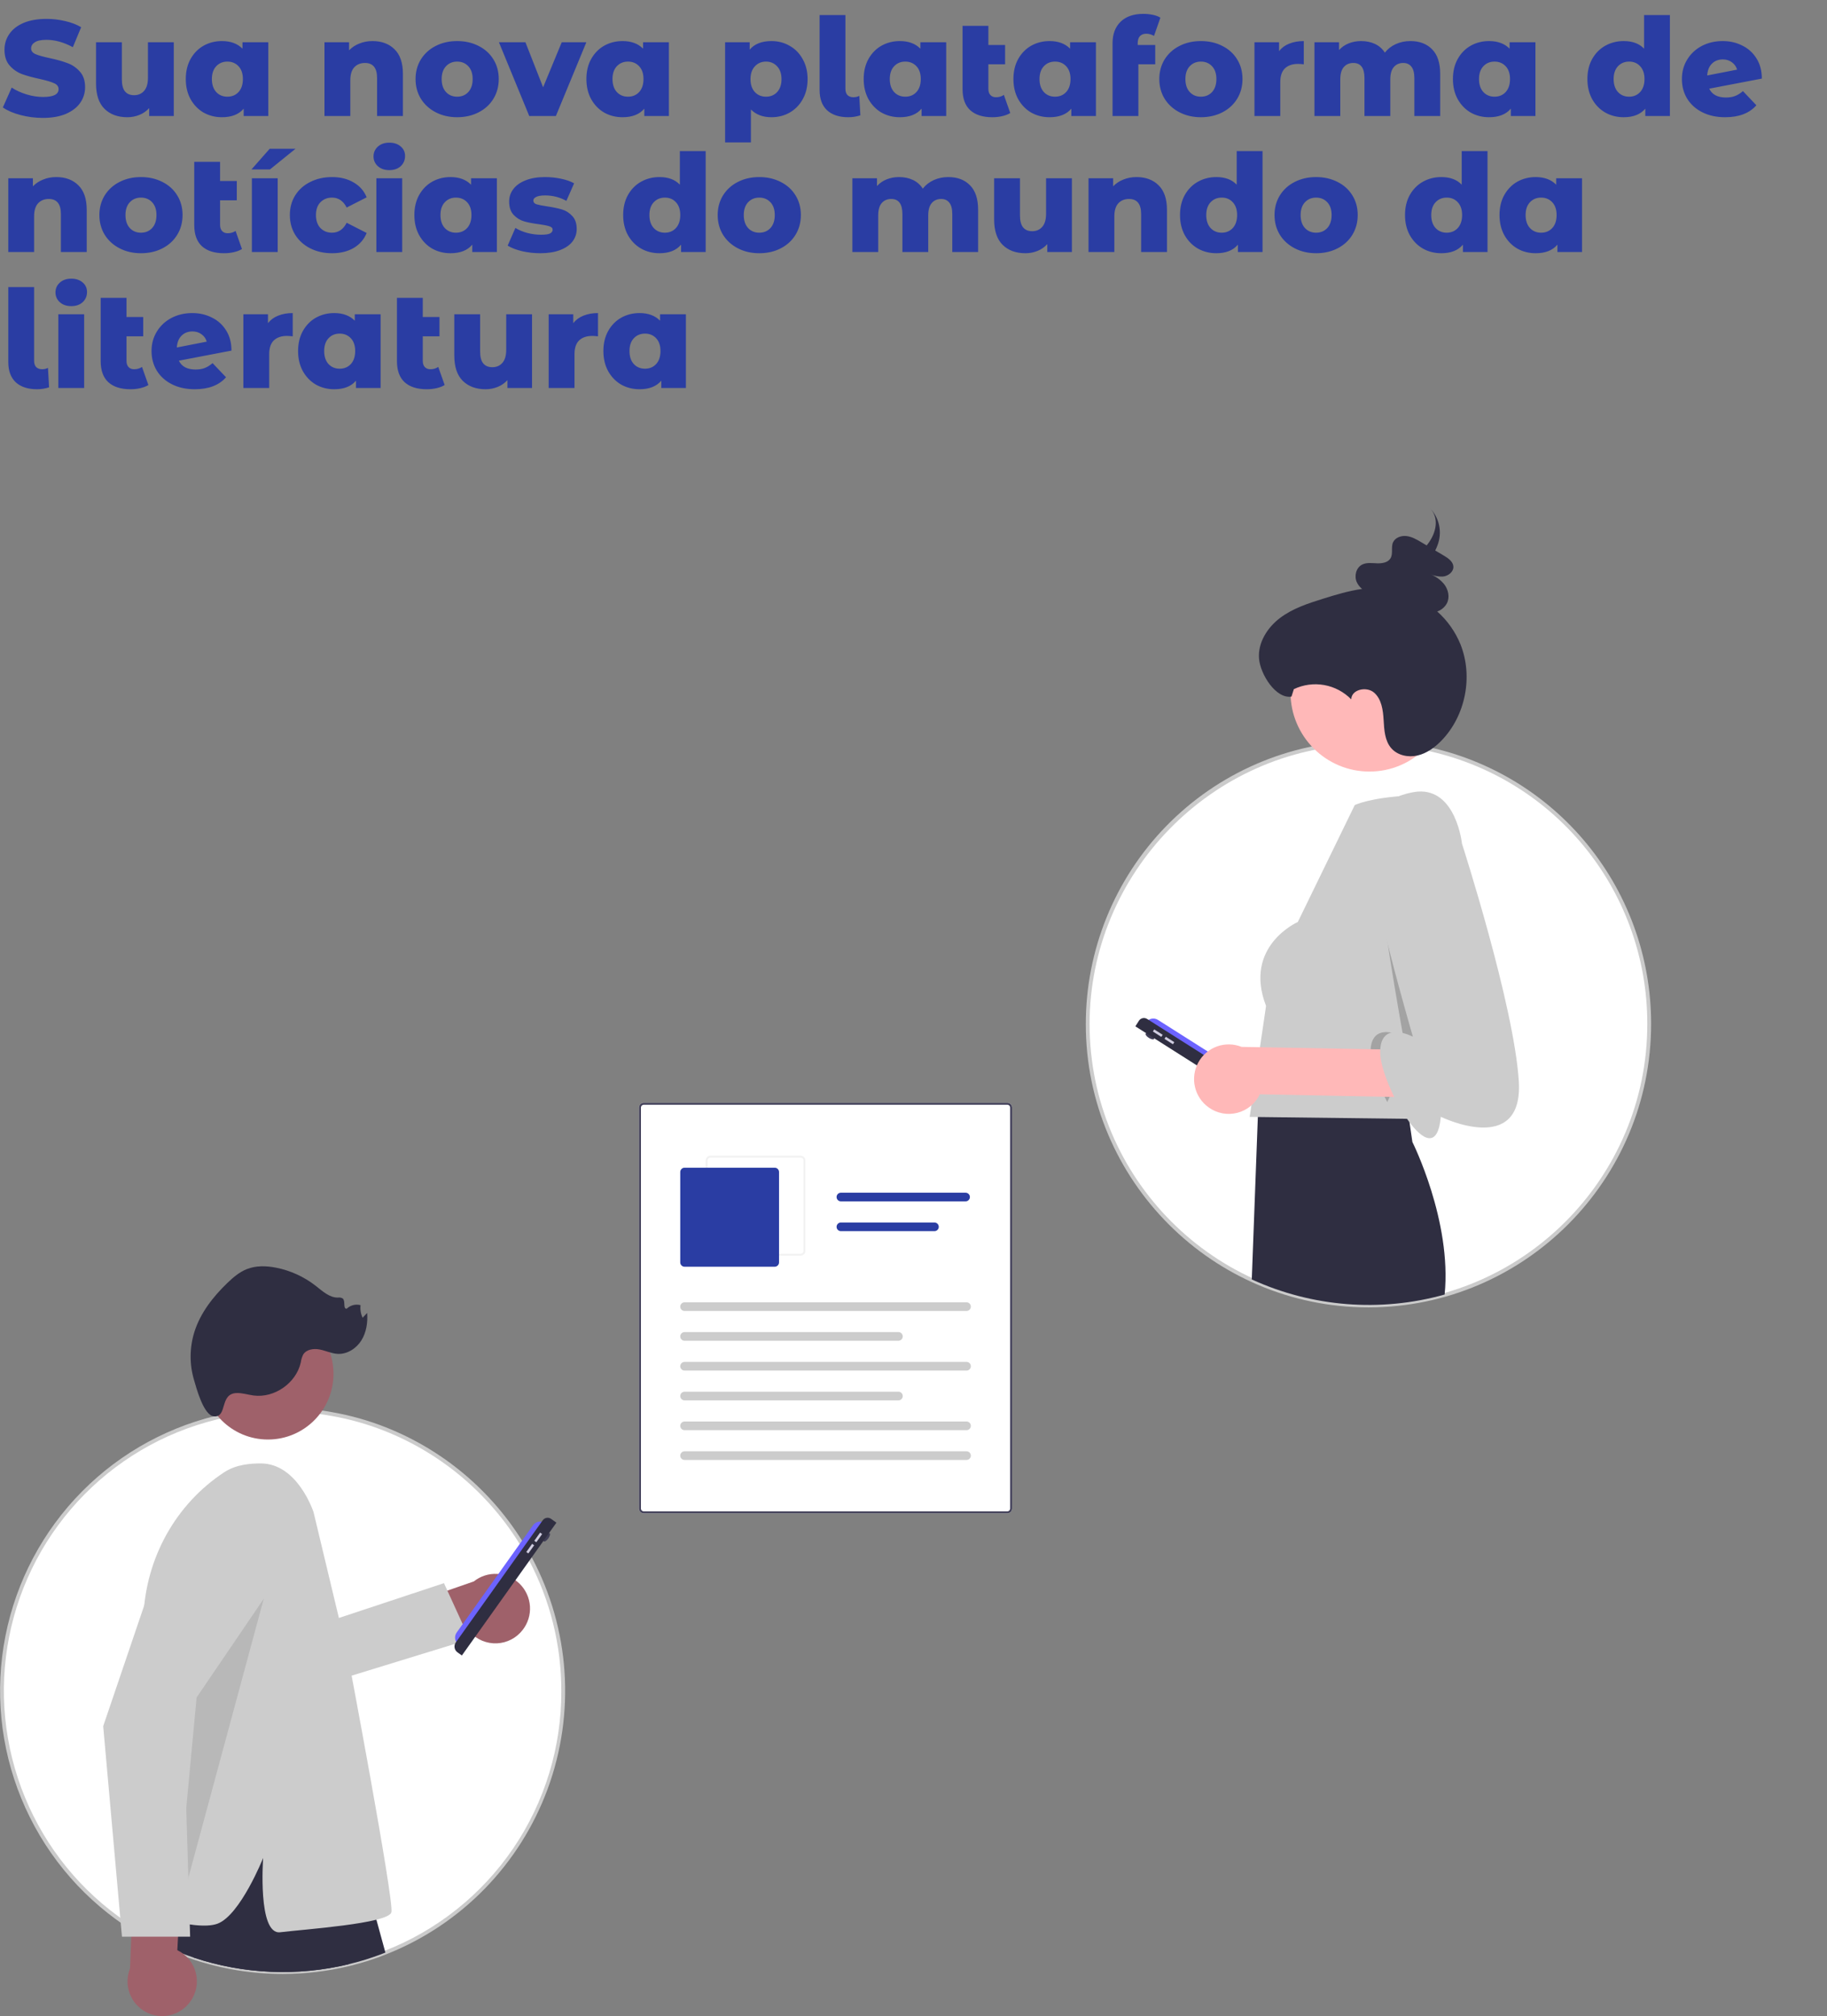 <svg width="457" height="504" viewBox="0 0 457 504" fill="none" xmlns="http://www.w3.org/2000/svg">
<rect x="0" y="0" width="457" height="504" fill="#808080" stroke="none"/>
<path d="M10.744 29.476C8.817 29.476 6.947 29.238 5.134 28.762C3.321 28.286 1.847 27.651 0.714 26.858L2.924 21.894C3.989 22.597 5.225 23.163 6.63 23.594C8.035 24.025 9.418 24.24 10.778 24.24C13.362 24.24 14.654 23.594 14.654 22.302C14.654 21.622 14.28 21.123 13.532 20.806C12.807 20.466 11.628 20.115 9.996 19.752C8.205 19.367 6.709 18.959 5.508 18.528C4.307 18.075 3.275 17.361 2.414 16.386C1.553 15.411 1.122 14.097 1.122 12.442C1.122 10.991 1.519 9.688 2.312 8.532C3.105 7.353 4.284 6.424 5.848 5.744C7.435 5.064 9.373 4.724 11.662 4.724C13.226 4.724 14.767 4.905 16.286 5.268C17.805 5.608 19.142 6.118 20.298 6.798L18.224 11.796C15.957 10.572 13.759 9.96 11.628 9.96C10.291 9.96 9.316 10.164 8.704 10.572C8.092 10.957 7.786 11.467 7.786 12.102C7.786 12.737 8.149 13.213 8.874 13.53C9.599 13.847 10.767 14.176 12.376 14.516C14.189 14.901 15.685 15.321 16.864 15.774C18.065 16.205 19.097 16.907 19.958 17.882C20.842 18.834 21.284 20.137 21.284 21.792C21.284 23.22 20.887 24.512 20.094 25.668C19.301 26.824 18.111 27.753 16.524 28.456C14.937 29.136 13.011 29.476 10.744 29.476ZM43.468 10.572V29H37.314V27.028C36.634 27.776 35.818 28.343 34.866 28.728C33.914 29.113 32.905 29.306 31.84 29.306C29.46 29.306 27.556 28.603 26.128 27.198C24.722 25.793 24.02 23.685 24.02 20.874V10.572H30.48V19.82C30.48 21.203 30.74 22.211 31.262 22.846C31.783 23.481 32.542 23.798 33.54 23.798C34.56 23.798 35.387 23.447 36.022 22.744C36.679 22.019 37.008 20.919 37.008 19.446V10.572H43.468ZM67.111 10.572V29H60.957V27.164C59.755 28.592 57.942 29.306 55.517 29.306C53.839 29.306 52.309 28.921 50.927 28.15C49.567 27.357 48.479 26.235 47.663 24.784C46.869 23.333 46.473 21.656 46.473 19.752C46.473 17.848 46.869 16.182 47.663 14.754C48.479 13.303 49.567 12.193 50.927 11.422C52.309 10.651 53.839 10.266 55.517 10.266C57.693 10.266 59.404 10.901 60.651 12.17V10.572H67.111ZM56.877 24.172C58.01 24.172 58.939 23.787 59.665 23.016C60.39 22.223 60.753 21.135 60.753 19.752C60.753 18.392 60.39 17.327 59.665 16.556C58.939 15.785 58.01 15.4 56.877 15.4C55.743 15.4 54.814 15.785 54.089 16.556C53.363 17.327 53.001 18.392 53.001 19.752C53.001 21.135 53.363 22.223 54.089 23.016C54.814 23.787 55.743 24.172 56.877 24.172ZM93.166 10.266C95.455 10.266 97.291 10.946 98.674 12.306C100.079 13.666 100.782 15.717 100.782 18.46V29H94.322V19.514C94.322 16.998 93.313 15.74 91.296 15.74C90.185 15.74 89.29 16.103 88.61 16.828C87.953 17.553 87.624 18.641 87.624 20.092V29H81.164V10.572H87.318V12.578C88.043 11.83 88.904 11.263 89.902 10.878C90.899 10.47 91.987 10.266 93.166 10.266ZM114.351 29.306C112.379 29.306 110.6 28.898 109.013 28.082C107.427 27.266 106.18 26.133 105.273 24.682C104.389 23.231 103.947 21.588 103.947 19.752C103.947 17.939 104.389 16.307 105.273 14.856C106.18 13.405 107.415 12.283 108.979 11.49C110.566 10.674 112.357 10.266 114.351 10.266C116.346 10.266 118.137 10.674 119.723 11.49C121.31 12.283 122.545 13.405 123.429 14.856C124.313 16.284 124.755 17.916 124.755 19.752C124.755 21.588 124.313 23.231 123.429 24.682C122.545 26.133 121.31 27.266 119.723 28.082C118.137 28.898 116.346 29.306 114.351 29.306ZM114.351 24.172C115.485 24.172 116.414 23.787 117.139 23.016C117.865 22.223 118.227 21.135 118.227 19.752C118.227 18.392 117.865 17.327 117.139 16.556C116.414 15.785 115.485 15.4 114.351 15.4C113.218 15.4 112.289 15.785 111.563 16.556C110.838 17.327 110.475 18.392 110.475 19.752C110.475 21.135 110.838 22.223 111.563 23.016C112.289 23.787 113.218 24.172 114.351 24.172ZM146.664 10.572L139.048 29H132.384L124.802 10.572H131.432L135.852 21.826L140.51 10.572H146.664ZM167.318 10.572V29H161.164V27.164C159.962 28.592 158.149 29.306 155.724 29.306C154.046 29.306 152.516 28.921 151.134 28.15C149.774 27.357 148.686 26.235 147.87 24.784C147.076 23.333 146.68 21.656 146.68 19.752C146.68 17.848 147.076 16.182 147.87 14.754C148.686 13.303 149.774 12.193 151.134 11.422C152.516 10.651 154.046 10.266 155.724 10.266C157.9 10.266 159.611 10.901 160.858 12.17V10.572H167.318ZM157.084 24.172C158.217 24.172 159.146 23.787 159.872 23.016C160.597 22.223 160.96 21.135 160.96 19.752C160.96 18.392 160.597 17.327 159.872 16.556C159.146 15.785 158.217 15.4 157.084 15.4C155.95 15.4 155.021 15.785 154.296 16.556C153.57 17.327 153.208 18.392 153.208 19.752C153.208 21.135 153.57 22.223 154.296 23.016C155.021 23.787 155.95 24.172 157.084 24.172ZM192.965 10.266C194.642 10.266 196.161 10.663 197.521 11.456C198.904 12.227 199.992 13.337 200.785 14.788C201.601 16.216 202.009 17.882 202.009 19.786C202.009 21.69 201.601 23.367 200.785 24.818C199.992 26.246 198.904 27.357 197.521 28.15C196.161 28.921 194.642 29.306 192.965 29.306C190.812 29.306 189.1 28.66 187.831 27.368V35.596H181.371V10.572H187.525V12.408C188.726 10.98 190.54 10.266 192.965 10.266ZM191.605 24.172C192.738 24.172 193.668 23.787 194.393 23.016C195.118 22.223 195.481 21.146 195.481 19.786C195.481 18.426 195.118 17.361 194.393 16.59C193.668 15.797 192.738 15.4 191.605 15.4C190.472 15.4 189.542 15.797 188.817 16.59C188.092 17.361 187.729 18.426 187.729 19.786C187.729 21.146 188.092 22.223 188.817 23.016C189.542 23.787 190.472 24.172 191.605 24.172ZM212.186 29.306C209.919 29.306 208.151 28.728 206.882 27.572C205.635 26.393 205.012 24.716 205.012 22.54V3.772H211.472V22.2C211.472 22.88 211.642 23.401 211.982 23.764C212.344 24.127 212.843 24.308 213.478 24.308C213.999 24.308 214.486 24.195 214.94 23.968L215.212 28.83C214.237 29.147 213.228 29.306 212.186 29.306ZM236.679 10.572V29H230.525V27.164C229.324 28.592 227.51 29.306 225.085 29.306C223.408 29.306 221.878 28.921 220.495 28.15C219.135 27.357 218.047 26.235 217.231 24.784C216.438 23.333 216.041 21.656 216.041 19.752C216.041 17.848 216.438 16.182 217.231 14.754C218.047 13.303 219.135 12.193 220.495 11.422C221.878 10.651 223.408 10.266 225.085 10.266C227.261 10.266 228.972 10.901 230.219 12.17V10.572H236.679ZM226.445 24.172C227.578 24.172 228.508 23.787 229.233 23.016C229.958 22.223 230.321 21.135 230.321 19.752C230.321 18.392 229.958 17.327 229.233 16.556C228.508 15.785 227.578 15.4 226.445 15.4C225.312 15.4 224.382 15.785 223.657 16.556C222.932 17.327 222.569 18.392 222.569 19.752C222.569 21.135 222.932 22.223 223.657 23.016C224.382 23.787 225.312 24.172 226.445 24.172ZM252.704 28.252C252.16 28.592 251.491 28.853 250.698 29.034C249.927 29.215 249.1 29.306 248.216 29.306C245.813 29.306 243.966 28.717 242.674 27.538C241.404 26.359 240.77 24.603 240.77 22.268V6.458H247.23V11.252H251.412V16.08H247.23V22.2C247.23 22.88 247.4 23.401 247.74 23.764C248.08 24.127 248.544 24.308 249.134 24.308C249.882 24.308 250.539 24.115 251.106 23.73L252.704 28.252ZM274.132 10.572V29H267.978V27.164C266.777 28.592 264.964 29.306 262.538 29.306C260.861 29.306 259.331 28.921 257.948 28.15C256.588 27.357 255.5 26.235 254.684 24.784C253.891 23.333 253.494 21.656 253.494 19.752C253.494 17.848 253.891 16.182 254.684 14.754C255.5 13.303 256.588 12.193 257.948 11.422C259.331 10.651 260.861 10.266 262.538 10.266C264.714 10.266 266.426 10.901 267.672 12.17V10.572H274.132ZM263.898 24.172C265.032 24.172 265.961 23.787 266.686 23.016C267.412 22.223 267.774 21.135 267.774 19.752C267.774 18.392 267.412 17.327 266.686 16.556C265.961 15.785 265.032 15.4 263.898 15.4C262.765 15.4 261.836 15.785 261.11 16.556C260.385 17.327 260.022 18.392 260.022 19.752C260.022 21.135 260.385 22.223 261.11 23.016C261.836 23.787 262.765 24.172 263.898 24.172ZM284.581 11.252H288.967V16.08H284.751V29H278.291V10.776C278.291 8.532 278.959 6.753 280.297 5.438C281.657 4.123 283.549 3.466 285.975 3.466C286.791 3.466 287.584 3.545 288.355 3.704C289.125 3.863 289.76 4.101 290.259 4.418L288.661 8.974C288.026 8.611 287.38 8.43 286.723 8.43C286.043 8.43 285.51 8.634 285.125 9.042C284.762 9.45 284.581 10.051 284.581 10.844V11.252ZM300.388 29.306C298.416 29.306 296.637 28.898 295.05 28.082C293.464 27.266 292.217 26.133 291.31 24.682C290.426 23.231 289.984 21.588 289.984 19.752C289.984 17.939 290.426 16.307 291.31 14.856C292.217 13.405 293.452 12.283 295.016 11.49C296.603 10.674 298.394 10.266 300.388 10.266C302.383 10.266 304.174 10.674 305.76 11.49C307.347 12.283 308.582 13.405 309.466 14.856C310.35 16.284 310.792 17.916 310.792 19.752C310.792 21.588 310.35 23.231 309.466 24.682C308.582 26.133 307.347 27.266 305.76 28.082C304.174 28.898 302.383 29.306 300.388 29.306ZM300.388 24.172C301.522 24.172 302.451 23.787 303.176 23.016C303.902 22.223 304.264 21.135 304.264 19.752C304.264 18.392 303.902 17.327 303.176 16.556C302.451 15.785 301.522 15.4 300.388 15.4C299.255 15.4 298.326 15.785 297.6 16.556C296.875 17.327 296.512 18.392 296.512 19.752C296.512 21.135 296.875 22.223 297.6 23.016C298.326 23.787 299.255 24.172 300.388 24.172ZM319.939 12.782C320.596 11.943 321.446 11.32 322.489 10.912C323.554 10.481 324.767 10.266 326.127 10.266V16.08C325.538 16.012 325.05 15.978 324.665 15.978C323.282 15.978 322.194 16.352 321.401 17.1C320.63 17.848 320.245 18.993 320.245 20.534V29H313.785V10.572H319.939V12.782ZM352.797 10.266C355.063 10.266 356.865 10.946 358.203 12.306C359.563 13.666 360.243 15.717 360.243 18.46V29H353.783V19.514C353.783 18.222 353.533 17.27 353.035 16.658C352.559 16.046 351.879 15.74 350.995 15.74C350.02 15.74 349.238 16.08 348.649 16.76C348.059 17.44 347.765 18.471 347.765 19.854V29H341.305V19.514C341.305 16.998 340.375 15.74 338.517 15.74C337.519 15.74 336.726 16.08 336.137 16.76C335.547 17.44 335.253 18.471 335.253 19.854V29H328.793V10.572H334.947V12.51C335.627 11.762 336.431 11.207 337.361 10.844C338.313 10.459 339.344 10.266 340.455 10.266C341.747 10.266 342.903 10.504 343.923 10.98C344.943 11.456 345.77 12.181 346.405 13.156C347.13 12.227 348.048 11.513 349.159 11.014C350.269 10.515 351.482 10.266 352.797 10.266ZM384.068 10.572V29H377.914V27.164C376.712 28.592 374.899 29.306 372.474 29.306C370.796 29.306 369.266 28.921 367.884 28.15C366.524 27.357 365.436 26.235 364.62 24.784C363.826 23.333 363.43 21.656 363.43 19.752C363.43 17.848 363.826 16.182 364.62 14.754C365.436 13.303 366.524 12.193 367.884 11.422C369.266 10.651 370.796 10.266 372.474 10.266C374.65 10.266 376.361 10.901 377.608 12.17V10.572H384.068ZM373.834 24.172C374.967 24.172 375.896 23.787 376.622 23.016C377.347 22.223 377.71 21.135 377.71 19.752C377.71 18.392 377.347 17.327 376.622 16.556C375.896 15.785 374.967 15.4 373.834 15.4C372.7 15.4 371.771 15.785 371.046 16.556C370.32 17.327 369.958 18.392 369.958 19.752C369.958 21.135 370.32 22.223 371.046 23.016C371.771 23.787 372.7 24.172 373.834 24.172ZM417.705 3.772V29H411.551V27.164C410.35 28.592 408.548 29.306 406.145 29.306C404.468 29.306 402.938 28.921 401.555 28.15C400.172 27.357 399.073 26.235 398.257 24.784C397.464 23.333 397.067 21.656 397.067 19.752C397.067 17.848 397.464 16.182 398.257 14.754C399.073 13.303 400.172 12.193 401.555 11.422C402.938 10.651 404.468 10.266 406.145 10.266C408.344 10.266 410.044 10.901 411.245 12.17V3.772H417.705ZM407.505 24.172C408.616 24.172 409.534 23.787 410.259 23.016C410.984 22.223 411.347 21.135 411.347 19.752C411.347 18.392 410.984 17.327 410.259 16.556C409.556 15.785 408.638 15.4 407.505 15.4C406.372 15.4 405.442 15.785 404.717 16.556C403.992 17.327 403.629 18.392 403.629 19.752C403.629 21.135 403.992 22.223 404.717 23.016C405.442 23.787 406.372 24.172 407.505 24.172ZM431.721 24.376C432.605 24.376 433.364 24.251 433.999 24.002C434.656 23.753 435.314 23.345 435.971 22.778L439.337 26.314C437.592 28.309 434.985 29.306 431.517 29.306C429.364 29.306 427.471 28.898 425.839 28.082C424.207 27.266 422.938 26.133 422.031 24.682C421.147 23.231 420.705 21.588 420.705 19.752C420.705 17.939 421.147 16.318 422.031 14.89C422.915 13.439 424.128 12.306 425.669 11.49C427.233 10.674 428.978 10.266 430.905 10.266C432.696 10.266 434.328 10.64 435.801 11.388C437.297 12.113 438.487 13.19 439.371 14.618C440.255 16.023 440.697 17.701 440.697 19.65L427.539 22.166C428.242 23.639 429.636 24.376 431.721 24.376ZM430.939 14.856C429.828 14.856 428.922 15.207 428.219 15.91C427.516 16.59 427.12 17.576 427.029 18.868L434.509 17.406C434.282 16.635 433.852 16.023 433.217 15.57C432.582 15.094 431.823 14.856 430.939 14.856ZM14.076 44.266C16.365 44.266 18.201 44.946 19.584 46.306C20.989 47.666 21.692 49.717 21.692 52.46V63H15.232V53.514C15.232 50.998 14.223 49.74 12.206 49.74C11.095 49.74 10.2 50.103 9.52 50.828C8.863 51.553 8.534 52.641 8.534 54.092V63H2.074V44.572H8.228V46.578C8.953 45.83 9.815 45.263 10.812 44.878C11.809 44.47 12.897 44.266 14.076 44.266ZM35.261 63.306C33.289 63.306 31.51 62.898 29.924 62.082C28.337 61.266 27.09 60.133 26.183 58.682C25.299 57.231 24.858 55.588 24.858 53.752C24.858 51.939 25.299 50.307 26.183 48.856C27.09 47.405 28.326 46.283 29.89 45.49C31.476 44.674 33.267 44.266 35.261 44.266C37.256 44.266 39.047 44.674 40.633 45.49C42.22 46.283 43.456 47.405 44.34 48.856C45.224 50.284 45.666 51.916 45.666 53.752C45.666 55.588 45.224 57.231 44.34 58.682C43.456 60.133 42.22 61.266 40.633 62.082C39.047 62.898 37.256 63.306 35.261 63.306ZM35.261 58.172C36.395 58.172 37.324 57.787 38.05 57.016C38.775 56.223 39.138 55.135 39.138 53.752C39.138 52.392 38.775 51.327 38.05 50.556C37.324 49.785 36.395 49.4 35.261 49.4C34.128 49.4 33.199 49.785 32.474 50.556C31.748 51.327 31.386 52.392 31.386 53.752C31.386 55.135 31.748 56.223 32.474 57.016C33.199 57.787 34.128 58.172 35.261 58.172ZM60.524 62.252C59.98 62.592 59.311 62.853 58.518 63.034C57.747 63.215 56.92 63.306 56.036 63.306C53.633 63.306 51.786 62.717 50.494 61.538C49.225 60.359 48.59 58.603 48.59 56.268V40.458H55.05V45.252H59.232V50.08H55.05V56.2C55.05 56.88 55.22 57.401 55.56 57.764C55.9 58.127 56.365 58.308 56.954 58.308C57.702 58.308 58.359 58.115 58.926 57.73L60.524 62.252ZM63.002 44.572H69.462V63H63.002V44.572ZM67.456 37.194H73.916L67.524 42.362H62.9L67.456 37.194ZM83.078 63.306C81.038 63.306 79.213 62.898 77.604 62.082C75.995 61.266 74.737 60.133 73.83 58.682C72.946 57.231 72.504 55.588 72.504 53.752C72.504 51.916 72.946 50.284 73.83 48.856C74.737 47.405 75.995 46.283 77.604 45.49C79.213 44.674 81.038 44.266 83.078 44.266C85.163 44.266 86.965 44.719 88.484 45.626C90.003 46.51 91.079 47.745 91.714 49.332L86.716 51.882C85.877 50.227 84.653 49.4 83.044 49.4C81.888 49.4 80.925 49.785 80.154 50.556C79.406 51.327 79.032 52.392 79.032 53.752C79.032 55.135 79.406 56.223 80.154 57.016C80.925 57.787 81.888 58.172 83.044 58.172C84.653 58.172 85.877 57.345 86.716 55.69L91.714 58.24C91.079 59.827 90.003 61.073 88.484 61.98C86.965 62.864 85.163 63.306 83.078 63.306ZM94.146 44.572H100.606V63H94.146V44.572ZM97.376 42.532C96.198 42.532 95.246 42.203 94.52 41.546C93.795 40.889 93.432 40.073 93.432 39.098C93.432 38.123 93.795 37.307 94.52 36.65C95.246 35.993 96.198 35.664 97.376 35.664C98.555 35.664 99.507 35.981 100.232 36.616C100.958 37.228 101.32 38.021 101.32 38.996C101.32 40.016 100.958 40.866 100.232 41.546C99.507 42.203 98.555 42.532 97.376 42.532ZM124.286 44.572V63H118.132V61.164C116.931 62.592 115.118 63.306 112.692 63.306C111.015 63.306 109.485 62.921 108.102 62.15C106.742 61.357 105.654 60.235 104.838 58.784C104.045 57.333 103.648 55.656 103.648 53.752C103.648 51.848 104.045 50.182 104.838 48.754C105.654 47.303 106.742 46.193 108.102 45.422C109.485 44.651 111.015 44.266 112.692 44.266C114.868 44.266 116.58 44.901 117.826 46.17V44.572H124.286ZM114.052 58.172C115.186 58.172 116.115 57.787 116.84 57.016C117.566 56.223 117.928 55.135 117.928 53.752C117.928 52.392 117.566 51.327 116.84 50.556C116.115 49.785 115.186 49.4 114.052 49.4C112.919 49.4 111.99 49.785 111.264 50.556C110.539 51.327 110.176 52.392 110.176 53.752C110.176 55.135 110.539 56.223 111.264 57.016C111.99 57.787 112.919 58.172 114.052 58.172ZM135.143 63.306C133.602 63.306 132.083 63.136 130.587 62.796C129.091 62.433 127.89 61.969 126.983 61.402L128.921 56.982C129.76 57.503 130.757 57.923 131.913 58.24C133.069 58.535 134.214 58.682 135.347 58.682C136.39 58.682 137.126 58.58 137.557 58.376C138.01 58.149 138.237 57.832 138.237 57.424C138.237 57.016 137.965 56.733 137.421 56.574C136.9 56.393 136.061 56.223 134.905 56.064C133.432 55.883 132.174 55.645 131.131 55.35C130.111 55.055 129.227 54.511 128.479 53.718C127.731 52.925 127.357 51.814 127.357 50.386C127.357 49.207 127.708 48.165 128.411 47.258C129.114 46.329 130.134 45.603 131.471 45.082C132.831 44.538 134.452 44.266 136.333 44.266C137.67 44.266 138.996 44.402 140.311 44.674C141.626 44.946 142.725 45.331 143.609 45.83L141.671 50.216C140.039 49.309 138.271 48.856 136.367 48.856C135.347 48.856 134.599 48.981 134.123 49.23C133.647 49.457 133.409 49.763 133.409 50.148C133.409 50.579 133.67 50.885 134.191 51.066C134.712 51.225 135.574 51.395 136.775 51.576C138.294 51.803 139.552 52.063 140.549 52.358C141.546 52.653 142.408 53.197 143.133 53.99C143.881 54.761 144.255 55.849 144.255 57.254C144.255 58.41 143.904 59.453 143.201 60.382C142.498 61.289 141.456 62.003 140.073 62.524C138.713 63.045 137.07 63.306 135.143 63.306ZM176.517 37.772V63H170.363V61.164C169.162 62.592 167.36 63.306 164.957 63.306C163.28 63.306 161.75 62.921 160.367 62.15C158.985 61.357 157.885 60.235 157.069 58.784C156.276 57.333 155.879 55.656 155.879 53.752C155.879 51.848 156.276 50.182 157.069 48.754C157.885 47.303 158.985 46.193 160.367 45.422C161.75 44.651 163.28 44.266 164.957 44.266C167.156 44.266 168.856 44.901 170.057 46.17V37.772H176.517ZM166.317 58.172C167.428 58.172 168.346 57.787 169.071 57.016C169.797 56.223 170.159 55.135 170.159 53.752C170.159 52.392 169.797 51.327 169.071 50.556C168.369 49.785 167.451 49.4 166.317 49.4C165.184 49.4 164.255 49.785 163.529 50.556C162.804 51.327 162.441 52.392 162.441 53.752C162.441 55.135 162.804 56.223 163.529 57.016C164.255 57.787 165.184 58.172 166.317 58.172ZM189.922 63.306C187.95 63.306 186.17 62.898 184.584 62.082C182.997 61.266 181.75 60.133 180.844 58.682C179.96 57.231 179.518 55.588 179.518 53.752C179.518 51.939 179.96 50.307 180.844 48.856C181.75 47.405 182.986 46.283 184.55 45.49C186.136 44.674 187.927 44.266 189.922 44.266C191.916 44.266 193.707 44.674 195.294 45.49C196.88 46.283 198.116 47.405 199 48.856C199.884 50.284 200.326 51.916 200.326 53.752C200.326 55.588 199.884 57.231 199 58.682C198.116 60.133 196.88 61.266 195.294 62.082C193.707 62.898 191.916 63.306 189.922 63.306ZM189.922 58.172C191.055 58.172 191.984 57.787 192.71 57.016C193.435 56.223 193.798 55.135 193.798 53.752C193.798 52.392 193.435 51.327 192.71 50.556C191.984 49.785 191.055 49.4 189.922 49.4C188.788 49.4 187.859 49.785 187.134 50.556C186.408 51.327 186.046 52.392 186.046 53.752C186.046 55.135 186.408 56.223 187.134 57.016C187.859 57.787 188.788 58.172 189.922 58.172ZM237.217 44.266C239.483 44.266 241.285 44.946 242.623 46.306C243.983 47.666 244.663 49.717 244.663 52.46V63H238.203V53.514C238.203 52.222 237.953 51.27 237.455 50.658C236.979 50.046 236.299 49.74 235.415 49.74C234.44 49.74 233.658 50.08 233.069 50.76C232.479 51.44 232.185 52.471 232.185 53.854V63H225.725V53.514C225.725 50.998 224.795 49.74 222.937 49.74C221.939 49.74 221.146 50.08 220.557 50.76C219.967 51.44 219.673 52.471 219.673 53.854V63H213.213V44.572H219.367V46.51C220.047 45.762 220.851 45.207 221.781 44.844C222.733 44.459 223.764 44.266 224.875 44.266C226.167 44.266 227.323 44.504 228.343 44.98C229.363 45.456 230.19 46.181 230.825 47.156C231.55 46.227 232.468 45.513 233.579 45.014C234.689 44.515 235.902 44.266 237.217 44.266ZM268.12 44.572V63H261.966V61.028C261.286 61.776 260.47 62.343 259.518 62.728C258.566 63.113 257.557 63.306 256.492 63.306C254.112 63.306 252.208 62.603 250.78 61.198C249.375 59.793 248.672 57.685 248.672 54.874V44.572H255.132V53.82C255.132 55.203 255.393 56.211 255.914 56.846C256.435 57.481 257.195 57.798 258.192 57.798C259.212 57.798 260.039 57.447 260.674 56.744C261.331 56.019 261.66 54.919 261.66 53.446V44.572H268.12ZM284.283 44.266C286.572 44.266 288.408 44.946 289.791 46.306C291.196 47.666 291.899 49.717 291.899 52.46V63H285.439V53.514C285.439 50.998 284.43 49.74 282.413 49.74C281.302 49.74 280.407 50.103 279.727 50.828C279.07 51.553 278.741 52.641 278.741 54.092V63H272.281V44.572H278.435V46.578C279.16 45.83 280.022 45.263 281.019 44.878C282.016 44.47 283.104 44.266 284.283 44.266ZM315.804 37.772V63H309.65V61.164C308.449 62.592 306.647 63.306 304.244 63.306C302.567 63.306 301.037 62.921 299.654 62.15C298.272 61.357 297.172 60.235 296.356 58.784C295.563 57.333 295.166 55.656 295.166 53.752C295.166 51.848 295.563 50.182 296.356 48.754C297.172 47.303 298.272 46.193 299.654 45.422C301.037 44.651 302.567 44.266 304.244 44.266C306.443 44.266 308.143 44.901 309.344 46.17V37.772H315.804ZM305.604 58.172C306.715 58.172 307.633 57.787 308.358 57.016C309.084 56.223 309.446 55.135 309.446 53.752C309.446 52.392 309.084 51.327 308.358 50.556C307.656 49.785 306.738 49.4 305.604 49.4C304.471 49.4 303.542 49.785 302.816 50.556C302.091 51.327 301.728 52.392 301.728 53.752C301.728 55.135 302.091 56.223 302.816 57.016C303.542 57.787 304.471 58.172 305.604 58.172ZM329.209 63.306C327.237 63.306 325.457 62.898 323.871 62.082C322.284 61.266 321.037 60.133 320.131 58.682C319.247 57.231 318.805 55.588 318.805 53.752C318.805 51.939 319.247 50.307 320.131 48.856C321.037 47.405 322.273 46.283 323.837 45.49C325.423 44.674 327.214 44.266 329.209 44.266C331.203 44.266 332.994 44.674 334.581 45.49C336.167 46.283 337.403 47.405 338.287 48.856C339.171 50.284 339.613 51.916 339.613 53.752C339.613 55.588 339.171 57.231 338.287 58.682C337.403 60.133 336.167 61.266 334.581 62.082C332.994 62.898 331.203 63.306 329.209 63.306ZM329.209 58.172C330.342 58.172 331.271 57.787 331.997 57.016C332.722 56.223 333.085 55.135 333.085 53.752C333.085 52.392 332.722 51.327 331.997 50.556C331.271 49.785 330.342 49.4 329.209 49.4C328.075 49.4 327.146 49.785 326.421 50.556C325.695 51.327 325.333 52.392 325.333 53.752C325.333 55.135 325.695 56.223 326.421 57.016C327.146 57.787 328.075 58.172 329.209 58.172ZM372.084 37.772V63H365.93V61.164C364.728 62.592 362.926 63.306 360.524 63.306C358.846 63.306 357.316 62.921 355.934 62.15C354.551 61.357 353.452 60.235 352.636 58.784C351.842 57.333 351.446 55.656 351.446 53.752C351.446 51.848 351.842 50.182 352.636 48.754C353.452 47.303 354.551 46.193 355.934 45.422C357.316 44.651 358.846 44.266 360.524 44.266C362.722 44.266 364.422 44.901 365.624 46.17V37.772H372.084ZM361.884 58.172C362.994 58.172 363.912 57.787 364.638 57.016C365.363 56.223 365.726 55.135 365.726 53.752C365.726 52.392 365.363 51.327 364.638 50.556C363.935 49.785 363.017 49.4 361.884 49.4C360.75 49.4 359.821 49.785 359.096 50.556C358.37 51.327 358.008 52.392 358.008 53.752C358.008 55.135 358.37 56.223 359.096 57.016C359.821 57.787 360.75 58.172 361.884 58.172ZM395.722 44.572V63H389.568V61.164C388.367 62.592 386.553 63.306 384.128 63.306C382.451 63.306 380.921 62.921 379.538 62.15C378.178 61.357 377.09 60.235 376.274 58.784C375.481 57.333 375.084 55.656 375.084 53.752C375.084 51.848 375.481 50.182 376.274 48.754C377.09 47.303 378.178 46.193 379.538 45.422C380.921 44.651 382.451 44.266 384.128 44.266C386.304 44.266 388.015 44.901 389.262 46.17V44.572H395.722ZM385.488 58.172C386.621 58.172 387.551 57.787 388.276 57.016C389.001 56.223 389.364 55.135 389.364 53.752C389.364 52.392 389.001 51.327 388.276 50.556C387.551 49.785 386.621 49.4 385.488 49.4C384.355 49.4 383.425 49.785 382.7 50.556C381.975 51.327 381.612 52.392 381.612 53.752C381.612 55.135 381.975 56.223 382.7 57.016C383.425 57.787 384.355 58.172 385.488 58.172ZM9.248 97.306C6.981 97.306 5.213 96.728 3.944 95.572C2.697 94.393 2.074 92.716 2.074 90.54V71.772H8.534V90.2C8.534 90.88 8.704 91.401 9.044 91.764C9.407 92.127 9.905 92.308 10.54 92.308C11.061 92.308 11.549 92.195 12.002 91.968L12.274 96.83C11.299 97.147 10.291 97.306 9.248 97.306ZM14.592 78.572H21.052V97H14.592V78.572ZM17.822 76.532C16.643 76.532 15.691 76.203 14.966 75.546C14.24 74.889 13.878 74.073 13.878 73.098C13.878 72.123 14.24 71.307 14.966 70.65C15.691 69.993 16.643 69.664 17.822 69.664C19 69.664 19.952 69.981 20.678 70.616C21.403 71.228 21.766 72.021 21.766 72.996C21.766 74.016 21.403 74.866 20.678 75.546C19.952 76.203 19 76.532 17.822 76.532ZM37.116 96.252C36.572 96.592 35.903 96.853 35.11 97.034C34.339 97.215 33.512 97.306 32.628 97.306C30.225 97.306 28.378 96.717 27.086 95.538C25.816 94.359 25.182 92.603 25.182 90.268V74.458H31.642V79.252H35.824V84.08H31.642V90.2C31.642 90.88 31.812 91.401 32.152 91.764C32.492 92.127 32.956 92.308 33.546 92.308C34.294 92.308 34.951 92.115 35.518 91.73L37.116 96.252ZM48.922 92.376C49.806 92.376 50.566 92.251 51.2 92.002C51.858 91.753 52.515 91.345 53.172 90.778L56.538 94.314C54.793 96.309 52.186 97.306 48.718 97.306C46.565 97.306 44.672 96.898 43.04 96.082C41.408 95.266 40.139 94.133 39.232 92.682C38.348 91.231 37.906 89.588 37.906 87.752C37.906 85.939 38.348 84.318 39.232 82.89C40.116 81.439 41.329 80.306 42.87 79.49C44.434 78.674 46.18 78.266 48.106 78.266C49.897 78.266 51.529 78.64 53.002 79.388C54.498 80.113 55.688 81.19 56.572 82.618C57.456 84.023 57.898 85.701 57.898 87.65L44.74 90.166C45.443 91.639 46.837 92.376 48.922 92.376ZM48.14 82.856C47.03 82.856 46.123 83.207 45.42 83.91C44.718 84.59 44.321 85.576 44.23 86.868L51.71 85.406C51.484 84.635 51.053 84.023 50.418 83.57C49.784 83.094 49.024 82.856 48.14 82.856ZM67.031 80.782C67.688 79.943 68.538 79.32 69.581 78.912C70.646 78.481 71.859 78.266 73.219 78.266V84.08C72.629 84.012 72.142 83.978 71.757 83.978C70.374 83.978 69.286 84.352 68.493 85.1C67.722 85.848 67.337 86.993 67.337 88.534V97H60.877V78.572H67.031V80.782ZM95.201 78.572V97H89.046V95.164C87.845 96.592 86.032 97.306 83.606 97.306C81.929 97.306 80.399 96.921 79.016 96.15C77.656 95.357 76.569 94.235 75.752 92.784C74.959 91.333 74.562 89.656 74.562 87.752C74.562 85.848 74.959 84.182 75.752 82.754C76.569 81.303 77.656 80.193 79.016 79.422C80.399 78.651 81.929 78.266 83.606 78.266C85.782 78.266 87.494 78.901 88.74 80.17V78.572H95.201ZM84.966 92.172C86.1 92.172 87.029 91.787 87.754 91.016C88.48 90.223 88.843 89.135 88.843 87.752C88.843 86.392 88.48 85.327 87.754 84.556C87.029 83.785 86.1 83.4 84.966 83.4C83.833 83.4 82.904 83.785 82.178 84.556C81.453 85.327 81.091 86.392 81.091 87.752C81.091 89.135 81.453 90.223 82.178 91.016C82.904 91.787 83.833 92.172 84.966 92.172ZM111.225 96.252C110.681 96.592 110.012 96.853 109.219 97.034C108.448 97.215 107.621 97.306 106.737 97.306C104.334 97.306 102.487 96.717 101.195 95.538C99.926 94.359 99.291 92.603 99.291 90.268V74.458H105.751V79.252H109.933V84.08H105.751V90.2C105.751 90.88 105.921 91.401 106.261 91.764C106.601 92.127 107.066 92.308 107.655 92.308C108.403 92.308 109.06 92.115 109.627 91.73L111.225 96.252ZM133.083 78.572V97H126.929V95.028C126.249 95.776 125.433 96.343 124.481 96.728C123.529 97.113 122.52 97.306 121.455 97.306C119.075 97.306 117.171 96.603 115.743 95.198C114.338 93.793 113.635 91.685 113.635 88.874V78.572H120.095V87.82C120.095 89.203 120.356 90.211 120.877 90.846C121.398 91.481 122.158 91.798 123.155 91.798C124.175 91.798 125.002 91.447 125.637 90.744C126.294 90.019 126.623 88.919 126.623 87.446V78.572H133.083ZM143.398 80.782C144.055 79.943 144.905 79.32 145.948 78.912C147.013 78.481 148.226 78.266 149.586 78.266V84.08C148.997 84.012 148.509 83.978 148.124 83.978C146.741 83.978 145.653 84.352 144.86 85.1C144.089 85.848 143.704 86.993 143.704 88.534V97H137.244V78.572H143.398V80.782ZM171.568 78.572V97H165.414V95.164C164.212 96.592 162.399 97.306 159.974 97.306C158.296 97.306 156.766 96.921 155.384 96.15C154.024 95.357 152.936 94.235 152.12 92.784C151.326 91.333 150.93 89.656 150.93 87.752C150.93 85.848 151.326 84.182 152.12 82.754C152.936 81.303 154.024 80.193 155.384 79.422C156.766 78.651 158.296 78.266 159.974 78.266C162.15 78.266 163.861 78.901 165.108 80.17V78.572H171.568ZM161.334 92.172C162.467 92.172 163.396 91.787 164.122 91.016C164.847 90.223 165.21 89.135 165.21 87.752C165.21 86.392 164.847 85.327 164.122 84.556C163.396 83.785 162.467 83.4 161.334 83.4C160.2 83.4 159.271 83.785 158.546 84.556C157.82 85.327 157.458 86.392 157.458 87.752C157.458 89.135 157.82 90.223 158.546 91.016C159.271 91.787 160.2 92.172 161.334 92.172Z" fill="#2A3DA3"/>
<g clip-path="url(#clip0_328_113)">
<path d="M251.961 378.313H161.039C160.721 378.312 160.416 378.185 160.191 377.96C159.966 377.735 159.84 377.43 159.84 377.111V276.896C159.84 276.577 159.966 276.272 160.191 276.046C160.416 275.821 160.721 275.694 161.039 275.694H251.961C252.279 275.694 252.584 275.821 252.809 276.046C253.033 276.272 253.16 276.577 253.16 276.896V377.111C253.16 377.43 253.033 377.735 252.809 377.96C252.584 378.185 252.279 378.312 251.961 378.313Z" fill="white"/>
<path d="M251.961 378.313H161.039C160.721 378.312 160.416 378.185 160.191 377.96C159.966 377.735 159.84 377.43 159.84 377.111V276.896C159.84 276.577 159.966 276.272 160.191 276.046C160.416 275.821 160.721 275.694 161.039 275.694H251.961C252.279 275.694 252.584 275.821 252.809 276.046C253.033 276.272 253.16 276.577 253.16 276.896V377.111C253.16 377.43 253.033 377.735 252.809 377.96C252.584 378.185 252.279 378.312 251.961 378.313ZM161.039 276.175C160.848 276.175 160.665 276.251 160.53 276.386C160.395 276.521 160.32 276.705 160.319 276.896V377.111C160.32 377.302 160.395 377.485 160.53 377.621C160.665 377.756 160.848 377.832 161.039 377.832H251.961C252.152 377.832 252.335 377.756 252.469 377.621C252.604 377.485 252.68 377.302 252.681 377.111V276.896C252.68 276.705 252.604 276.521 252.469 276.386C252.335 276.251 252.152 276.175 251.961 276.175H161.039Z" fill="#3F3D56"/>
<path d="M200.263 313.906H177.712C177.394 313.905 177.089 313.779 176.864 313.553C176.64 313.328 176.513 313.023 176.513 312.704V290.113C176.513 289.795 176.64 289.489 176.864 289.264C177.089 289.039 177.394 288.912 177.712 288.912H200.263C200.581 288.912 200.886 289.039 201.11 289.264C201.335 289.489 201.462 289.795 201.462 290.113V312.704C201.462 313.023 201.335 313.328 201.11 313.553C200.886 313.779 200.581 313.905 200.263 313.906ZM177.712 289.393C177.521 289.393 177.338 289.469 177.204 289.604C177.069 289.739 176.993 289.922 176.992 290.113V312.704C176.993 312.895 177.069 313.078 177.204 313.214C177.338 313.349 177.521 313.425 177.712 313.425H200.263C200.454 313.425 200.636 313.349 200.771 313.214C200.906 313.078 200.982 312.895 200.982 312.704V290.113C200.982 289.922 200.906 289.739 200.771 289.604C200.636 289.469 200.454 289.393 200.263 289.393H177.712Z" fill="#F2F2F2"/>
<path d="M193.785 316.669H171.235C170.949 316.669 170.674 316.555 170.472 316.352C170.269 316.149 170.156 315.875 170.155 315.588V292.997C170.156 292.711 170.269 292.436 170.472 292.233C170.674 292.03 170.949 291.916 171.235 291.916H193.785C194.072 291.916 194.346 292.03 194.548 292.233C194.751 292.436 194.865 292.711 194.865 292.997V315.588C194.865 315.875 194.751 316.149 194.548 316.352C194.346 316.555 194.072 316.669 193.785 316.669Z" fill="#2A3DA3"/>
<path d="M241.765 327.724H171.235C171.093 327.725 170.952 327.697 170.821 327.643C170.69 327.588 170.571 327.509 170.47 327.408C170.37 327.308 170.29 327.189 170.235 327.057C170.181 326.926 170.153 326.785 170.153 326.643C170.153 326.501 170.181 326.36 170.235 326.228C170.29 326.097 170.37 325.978 170.47 325.877C170.571 325.777 170.69 325.697 170.821 325.643C170.952 325.589 171.093 325.561 171.235 325.561H241.765C242.052 325.561 242.326 325.675 242.529 325.878C242.731 326.081 242.845 326.356 242.845 326.643C242.845 326.93 242.731 327.205 242.529 327.408C242.326 327.61 242.052 327.724 241.765 327.724Z" fill="#CCCCCC"/>
<path d="M224.732 335.174H171.235C171.093 335.175 170.952 335.147 170.821 335.093C170.69 335.038 170.571 334.959 170.47 334.858C170.37 334.758 170.29 334.639 170.235 334.507C170.181 334.376 170.153 334.235 170.153 334.093C170.153 333.951 170.181 333.81 170.235 333.678C170.29 333.547 170.37 333.428 170.47 333.327C170.571 333.227 170.69 333.147 170.821 333.093C170.952 333.039 171.093 333.011 171.235 333.011H224.732C225.019 333.011 225.293 333.125 225.496 333.328C225.698 333.531 225.812 333.806 225.812 334.093C225.812 334.38 225.698 334.655 225.496 334.858C225.293 335.06 225.019 335.174 224.732 335.174Z" fill="#CCCCCC"/>
<path d="M241.525 300.327H210.338C210.052 300.327 209.777 300.213 209.575 300.011C209.373 299.808 209.259 299.533 209.259 299.246C209.259 298.959 209.373 298.684 209.575 298.481C209.777 298.278 210.052 298.164 210.338 298.164H241.525C241.667 298.164 241.808 298.192 241.939 298.246C242.07 298.3 242.19 298.38 242.29 298.48C242.391 298.581 242.47 298.7 242.525 298.831C242.579 298.963 242.607 299.104 242.607 299.246C242.607 299.388 242.579 299.529 242.525 299.66C242.47 299.792 242.391 299.911 242.29 300.011C242.19 300.112 242.07 300.191 241.939 300.246C241.808 300.3 241.667 300.328 241.525 300.327Z" fill="#2A3DA3"/>
<path d="M233.742 307.777H210.338C210.052 307.777 209.777 307.663 209.575 307.461C209.373 307.258 209.259 306.983 209.259 306.696C209.259 306.409 209.373 306.134 209.575 305.931C209.777 305.728 210.052 305.614 210.338 305.614H233.742C234.028 305.614 234.303 305.728 234.505 305.931C234.708 306.134 234.822 306.409 234.822 306.696C234.822 306.983 234.708 307.258 234.505 307.461C234.303 307.663 234.028 307.777 233.742 307.777Z" fill="#2A3DA3"/>
<path d="M241.765 342.624H171.235C170.949 342.624 170.674 342.51 170.471 342.308C170.269 342.105 170.155 341.83 170.155 341.543C170.155 341.256 170.269 340.981 170.471 340.778C170.674 340.575 170.949 340.461 171.235 340.461H241.765C241.907 340.461 242.048 340.489 242.179 340.543C242.31 340.597 242.429 340.677 242.53 340.777C242.63 340.878 242.71 340.997 242.765 341.129C242.819 341.26 242.847 341.401 242.847 341.543C242.847 341.685 242.819 341.826 242.765 341.957C242.71 342.089 242.63 342.208 242.53 342.308C242.429 342.409 242.31 342.488 242.179 342.543C242.048 342.597 241.907 342.625 241.765 342.624Z" fill="#CCCCCC"/>
<path d="M224.732 350.074H171.235C170.949 350.074 170.674 349.96 170.471 349.758C170.269 349.555 170.155 349.28 170.155 348.993C170.155 348.706 170.269 348.431 170.471 348.228C170.674 348.025 170.949 347.912 171.235 347.912H224.732C224.874 347.911 225.015 347.939 225.146 347.993C225.277 348.047 225.397 348.127 225.497 348.227C225.598 348.328 225.677 348.447 225.732 348.579C225.786 348.71 225.814 348.851 225.814 348.993C225.814 349.135 225.786 349.276 225.732 349.407C225.677 349.539 225.598 349.658 225.497 349.758C225.397 349.859 225.277 349.939 225.146 349.993C225.015 350.047 224.874 350.075 224.732 350.074Z" fill="#CCCCCC"/>
<path d="M241.765 357.524H171.235C171.093 357.525 170.952 357.497 170.821 357.443C170.69 357.389 170.571 357.309 170.47 357.209C170.37 357.108 170.29 356.989 170.235 356.857C170.181 356.726 170.153 356.585 170.153 356.443C170.153 356.301 170.181 356.16 170.235 356.029C170.29 355.897 170.37 355.778 170.47 355.678C170.571 355.577 170.69 355.497 170.821 355.443C170.952 355.389 171.093 355.361 171.235 355.362H241.765C242.052 355.362 242.326 355.475 242.529 355.678C242.731 355.881 242.845 356.156 242.845 356.443C242.845 356.73 242.731 357.005 242.529 357.208C242.326 357.411 242.052 357.524 241.765 357.524Z" fill="#CCCCCC"/>
<path d="M241.765 364.975H171.235C170.949 364.975 170.674 364.861 170.471 364.658C170.269 364.455 170.155 364.18 170.155 363.893C170.155 363.606 170.269 363.331 170.471 363.128C170.674 362.926 170.949 362.812 171.235 362.812H241.765C242.051 362.812 242.326 362.926 242.529 363.128C242.731 363.331 242.845 363.606 242.845 363.893C242.845 364.18 242.731 364.455 242.529 364.658C242.326 364.861 242.051 364.975 241.765 364.975Z" fill="#CCCCCC"/>
<path d="M140.882 422.706C140.884 436.824 136.643 450.616 128.709 462.285C120.776 473.953 109.519 482.958 96.404 488.126C95.375 488.539 94.328 488.924 93.275 489.28C92.099 489.684 90.911 490.054 89.71 490.391C88.876 490.624 88.033 490.842 87.183 491.047C74.385 494.119 60.984 493.546 48.494 489.394C47.513 489.066 46.541 488.715 45.578 488.349C44.284 487.85 43.004 487.314 41.748 486.739C41.653 486.701 41.563 486.658 41.473 486.616C40.98 486.388 40.501 486.16 40.013 485.918H40.008C39.34 485.595 38.678 485.259 38.022 484.911C36.514 484.113 35.04 483.263 33.599 482.36C32.85 481.895 32.112 481.412 31.385 480.912C19.944 473.174 11.037 462.225 5.78 449.438C0.523 436.651 -0.85 422.594 1.832 409.029C4.515 395.463 11.134 382.993 20.861 373.18C30.587 363.366 42.989 356.647 56.511 353.863C57.748 353.606 58.998 353.385 60.261 353.198C61.052 353.074 61.853 352.97 62.655 352.88C63.228 352.813 63.802 352.751 64.385 352.704H64.39C65.949 352.562 67.523 352.473 69.112 352.438C69.33 352.433 69.548 352.429 69.77 352.424C69.894 352.424 70.017 352.419 70.14 352.424H70.145C70.335 352.419 70.524 352.419 70.719 352.419C71.515 352.419 72.311 352.433 73.103 352.462C74.848 352.519 76.573 352.639 78.28 352.823C79.266 352.927 80.238 353.055 81.21 353.198C81.319 353.217 81.433 353.231 81.542 353.25C81.864 353.302 82.191 353.355 82.514 353.412C83.196 353.521 83.874 353.649 84.552 353.787C85.187 353.915 85.818 354.048 86.448 354.19C88.779 354.723 91.08 355.378 93.341 356.152C108.671 361.402 121.722 371.79 130.291 385.563C130.533 385.948 130.77 386.337 131.002 386.732C131.182 387.026 131.353 387.321 131.523 387.62C131.585 387.719 131.642 387.819 131.694 387.919C131.732 387.976 131.76 388.033 131.794 388.09C132.106 388.636 132.41 389.192 132.704 389.747C138.09 399.894 140.899 411.214 140.882 422.706Z" fill="white"/>
<path d="M70.726 493.471C63.12 493.471 55.563 492.246 48.344 489.845C47.414 489.534 46.454 489.19 45.41 488.793C44.093 488.286 42.795 487.74 41.551 487.171C41.468 487.138 41.37 487.092 41.271 487.046C40.799 486.827 40.338 486.608 39.869 486.376L39.802 486.345C39.136 486.024 38.463 485.682 37.8 485.331C36.29 484.531 34.791 483.667 33.347 482.763C32.596 482.296 31.845 481.805 31.116 481.303C19.598 473.512 10.632 462.49 5.34 449.616C0.048 436.743 -1.334 422.591 1.368 408.935C4.069 395.278 10.733 382.724 20.525 372.844C30.317 362.965 42.802 356.2 56.415 353.398C57.656 353.14 58.927 352.915 60.191 352.728C60.94 352.611 61.752 352.503 62.602 352.408C63.179 352.341 63.758 352.279 64.346 352.231C65.909 352.089 67.508 351.998 69.101 351.963L69.888 351.948C69.978 351.947 70.068 351.946 70.158 351.949C70.327 351.944 70.52 351.944 70.718 351.944C71.52 351.944 72.329 351.959 73.12 351.987C74.869 352.044 76.622 352.167 78.331 352.351C79.235 352.446 80.2 352.57 81.278 352.728L81.734 352.8C82.021 352.847 82.31 352.893 82.596 352.944C83.211 353.042 83.865 353.163 84.646 353.321C85.284 353.45 85.918 353.584 86.553 353.727C88.899 354.264 91.216 354.923 93.494 355.703C108.919 361.002 122.054 371.458 130.693 385.312C130.936 385.699 131.175 386.091 131.41 386.49C131.589 386.782 131.762 387.081 131.935 387.384C131.99 387.473 132.049 387.575 132.103 387.678C132.13 387.72 132.153 387.761 132.176 387.803L132.203 387.851C132.501 388.371 132.801 388.918 133.123 389.525C137.786 398.331 140.541 408.024 141.206 417.97C141.871 427.916 140.431 437.891 136.981 447.241C133.531 456.591 128.148 465.106 121.186 472.228C114.223 479.35 105.837 484.918 96.577 488.568C95.573 488.971 94.512 489.363 93.427 489.73C92.251 490.134 91.043 490.51 89.838 490.848C89.003 491.081 88.147 491.303 87.294 491.509C81.867 492.812 76.306 493.47 70.726 493.471ZM40.116 485.443H40.119L40.223 485.492C40.707 485.732 41.182 485.958 41.671 486.184C41.758 486.225 41.839 486.264 41.924 486.298C43.172 486.868 44.451 487.406 45.748 487.906C46.778 488.297 47.726 488.637 48.644 488.943C61.05 493.071 74.361 493.64 87.073 490.585C87.915 490.382 88.76 490.163 89.583 489.934C90.77 489.6 91.96 489.229 93.121 488.831C94.192 488.468 95.237 488.083 96.227 487.685C109.286 482.599 120.498 473.666 128.385 462.065C136.273 450.465 140.464 436.742 140.407 422.706V422.706C140.414 411.292 137.625 400.052 132.285 389.97C131.969 389.372 131.673 388.834 131.382 388.326L131.347 388.264C131.332 388.237 131.318 388.21 131.3 388.183L131.274 388.139C131.227 388.05 131.176 387.96 131.12 387.87C130.943 387.561 130.775 387.27 130.598 386.98C130.364 386.583 130.129 386.197 129.889 385.817C121.366 372.147 108.407 361.831 93.188 356.601C90.942 355.833 88.657 355.183 86.343 354.654C85.717 354.512 85.09 354.38 84.458 354.253C83.689 354.096 83.048 353.978 82.439 353.881C82.15 353.83 81.865 353.784 81.583 353.738L81.128 353.666C80.075 353.512 79.123 353.39 78.23 353.295C76.544 353.113 74.814 352.993 73.088 352.937C72.306 352.908 71.509 352.894 70.718 352.894C70.525 352.895 70.342 352.894 70.156 352.899C70.048 352.896 69.974 352.897 69.9 352.898L69.121 352.913C67.551 352.947 65.973 353.036 64.433 353.177L64.385 353.179C63.846 353.224 63.277 353.286 62.709 353.351C61.871 353.446 61.072 353.552 60.333 353.667C59.083 353.852 57.831 354.074 56.606 354.328C43.176 357.093 30.858 363.767 21.198 373.514C11.537 383.261 4.962 395.647 2.297 409.121C-0.367 422.595 0.996 436.557 6.218 449.257C11.439 461.958 20.286 472.832 31.65 480.518C32.369 481.014 33.108 481.497 33.848 481.957C35.275 482.85 36.753 483.702 38.243 484.491C38.864 484.82 39.493 485.14 40.116 485.443Z" fill="#CBCBCB"/>
<path d="M130.758 407.444C129.992 408.446 129.017 409.267 127.9 409.85C126.783 410.432 125.552 410.763 124.293 410.817C123.035 410.872 121.78 410.65 120.617 410.166C119.454 409.682 118.411 408.949 117.561 408.018L99.05 414.728L92.235 404.454L118.51 395.345C120.166 394.019 122.25 393.347 124.368 393.458C126.485 393.568 128.489 394.453 129.999 395.944C131.508 397.436 132.42 399.43 132.56 401.55C132.7 403.669 132.059 405.766 130.758 407.444Z" fill="#9F616A"/>
<path d="M72.915 408.401L111.052 395.773L117.478 409.825L81.923 420.749L72.915 408.401Z" fill="#CCCCCC"/>
<path d="M87.183 491.047C74.385 494.119 60.984 493.546 48.494 489.394L49.347 481.311L50.139 473.76L62.014 455.366L65.821 449.473L81.508 455.186L83.106 465.278L85.652 481.373L87.183 491.047Z" fill="#2F2E41"/>
<path d="M96.404 488.126C95.375 488.539 94.327 488.924 93.275 489.28C92.099 489.684 90.911 490.054 89.71 490.391C88.876 490.624 88.033 490.842 87.183 491.047C74.385 494.119 60.984 493.546 48.494 489.394C47.513 489.066 46.541 488.715 45.578 488.349C45.71 491.161 45.624 493.98 45.322 496.779C43.953 493.499 42.76 490.147 41.748 486.739C41.677 486.511 41.61 486.283 41.544 486.055C41.212 484.906 40.918 483.809 40.653 482.778C40.349 481.586 40.089 480.48 39.87 479.468C39.003 475.498 38.728 473.043 38.728 473.043L47.996 453.761L49.85 453.975L50.618 454.06L55.264 454.592L62.015 455.366L72.951 456.615L83.106 465.278L92.204 473.043C92.204 473.043 92.962 475.626 94.152 479.905C94.797 482.204 95.56 484.991 96.404 488.126Z" fill="#2F2E41"/>
<path d="M67.021 359.866C76.078 359.866 83.42 352.511 83.42 343.438C83.42 334.366 76.078 327.011 67.021 327.011C57.964 327.011 50.623 334.366 50.623 343.438C50.623 352.511 57.964 359.866 67.021 359.866Z" fill="#9F616A"/>
<path d="M78.436 378.045C78.436 378.045 74.495 365.841 65.226 365.841C62.909 365.841 59.169 366.033 56.129 368.021C43.891 376.021 36.446 389.62 35.875 404.248L33.025 477.329C33.025 477.329 48.711 483.043 54.415 480.9C60.119 478.757 65.822 464.472 65.822 464.472C65.822 464.472 64.397 483.757 70.1 483.043C75.804 482.329 97.194 480.9 97.906 478.043C98.62 475.186 86.992 413.757 86.992 413.757L78.436 378.045Z" fill="#CCCCCC"/>
<path d="M59.049 348.255C60.52 348.167 61.956 348.665 63.417 348.859C68.644 349.554 74.082 345.755 75.236 340.601C75.328 339.915 75.532 339.248 75.84 338.628C76.644 337.312 78.477 337.061 79.987 337.364C81.497 337.666 82.929 338.375 84.467 338.455C86.841 338.58 89.121 337.116 90.387 335.099C91.652 333.082 92.011 330.6 91.84 328.224L90.701 329.421C90.239 328.441 90.06 327.35 90.186 326.273C89.583 326.112 88.948 326.109 88.343 326.264C87.739 326.419 87.184 326.727 86.732 327.158C85.728 327.265 86.486 325.293 85.74 324.612C85.377 324.388 84.945 324.307 84.526 324.384C82.39 324.405 80.663 322.768 78.98 321.451C76.064 319.174 72.655 317.616 69.027 316.903C66.615 316.432 64.051 316.356 61.764 317.256C59.886 317.994 58.314 319.34 56.859 320.741C53.279 324.19 50.109 328.242 48.619 332.989C47.408 336.877 47.374 341.037 48.521 344.945C49.121 346.974 50.93 353.924 53.578 354.086C56.905 354.289 54.907 348.502 59.049 348.255Z" fill="#2F2E41"/>
<path opacity="0.1" d="M65.973 399.674L49.181 424.346L43.81 481.654L65.973 399.674Z" fill="black"/>
<path d="M137.142 384.592C137.544 384.028 137.698 383.448 137.487 383.297C137.276 383.146 136.779 383.481 136.377 384.046C135.975 384.61 135.821 385.19 136.032 385.34C136.243 385.491 136.74 385.156 137.142 384.592Z" fill="#3F3D56"/>
<path d="M114.748 411.173C114.275 410.834 113.955 410.322 113.859 409.747C113.763 409.173 113.899 408.584 114.237 408.109L133.336 381.294C133.673 380.82 134.185 380.499 134.759 380.403C135.332 380.307 135.92 380.443 136.394 380.782L114.748 411.173Z" fill="#6C63FF"/>
<path d="M115.533 413.853L114.428 413.063C114.238 412.927 114.077 412.756 113.953 412.558C113.83 412.36 113.747 412.139 113.708 411.909C113.67 411.679 113.677 411.443 113.729 411.216C113.782 410.989 113.878 410.774 114.014 410.584L135.759 380.052C135.99 379.728 136.34 379.509 136.732 379.443C137.123 379.378 137.525 379.471 137.849 379.702L139.179 380.652L115.533 413.853Z" fill="#2F2E41"/>
<path d="M135.102 383.135L133.647 385.178L134.157 385.542L135.612 383.499L135.102 383.135Z" fill="#D0CDE1"/>
<path d="M133.102 385.944L131.646 387.987L132.156 388.351L133.612 386.308L133.102 385.944Z" fill="#D0CDE1"/>
<path d="M47.623 500.347C48.358 499.323 48.861 498.15 49.095 496.91C49.329 495.671 49.289 494.395 48.978 493.172C48.666 491.95 48.091 490.811 47.293 489.835C46.495 488.859 45.492 488.071 44.357 487.525L45.42 467.833L33.632 464.267L32.52 492.097C31.731 494.069 31.692 496.262 32.41 498.261C33.127 500.259 34.552 501.925 36.413 502.942C38.275 503.959 40.444 504.257 42.51 503.778C44.576 503.3 46.395 502.079 47.623 500.347Z" fill="#9F616A"/>
<path d="M47.56 484.15H30.506L25.814 431.527L25.83 431.479L41.791 384.518C42.353 382.865 43.253 381.346 44.433 380.06C45.613 378.774 47.047 377.748 48.644 377.048C50.242 376.348 51.967 375.988 53.711 375.993C55.454 375.997 57.178 376.365 58.772 377.073C60.366 377.782 61.795 378.815 62.968 380.107C64.142 381.399 65.034 382.921 65.588 384.578C66.141 386.234 66.345 387.988 66.185 389.727C66.025 391.467 65.505 393.153 64.659 394.681L45.877 428.564L47.56 484.15Z" fill="#CCCCCC"/>
<path d="M412.526 255.937C412.539 269.788 408.47 283.335 400.829 294.879C393.189 306.424 382.316 315.452 369.575 320.832C356.834 326.212 342.791 327.704 329.207 325.122C315.622 322.539 303.101 315.998 293.213 306.316C283.324 296.635 276.509 284.245 273.621 270.699C270.733 257.153 271.9 243.055 276.977 230.171C282.054 217.287 290.815 206.192 302.16 198.275C313.506 190.358 326.932 185.973 340.756 185.669C340.974 185.664 341.192 185.659 341.415 185.654C341.728 185.65 342.045 185.65 342.363 185.65C343.159 185.65 343.956 185.664 344.747 185.692C346.492 185.749 348.218 185.87 349.924 186.053C350.91 186.158 351.882 186.286 352.854 186.429C352.963 186.448 353.077 186.462 353.186 186.481C357.196 187.1 361.145 188.071 364.986 189.383C378.851 194.12 390.89 203.084 399.415 215.019C407.94 226.954 412.525 241.261 412.526 255.937Z" fill="white"/>
<path d="M342.298 326.83C303.342 326.832 271.634 295.103 271.598 256.07C271.58 237.544 278.81 219.748 291.736 206.499C304.662 193.249 322.256 185.601 340.746 185.194L341.405 185.179C342.521 185.163 343.658 185.178 344.765 185.218C346.511 185.275 348.265 185.397 349.975 185.581C350.881 185.677 351.845 185.801 352.923 185.959L353.267 186.013C369.918 188.603 385.094 197.077 396.05 209.902C407.006 222.727 413.019 239.057 413 255.937V255.937C413.037 294.99 381.35 326.793 342.366 326.83L342.298 326.83ZM342.356 186.125C342.043 186.125 341.73 186.125 341.422 186.129L340.766 186.144C303.114 186.972 272.51 218.341 272.546 256.069C272.582 294.576 303.868 325.878 342.298 325.88H342.365C380.827 325.844 412.088 294.468 412.052 255.938V255.937C412.07 239.282 406.138 223.17 395.327 210.517C384.517 197.863 369.543 189.504 353.114 186.95L352.773 186.897C351.72 186.742 350.768 186.62 349.875 186.526C348.187 186.344 346.457 186.223 344.732 186.167C343.95 186.139 343.154 186.125 342.363 186.125H342.356Z" fill="#CBCBCB"/>
<path d="M288.676 259.731C288.815 259.512 288.454 259.033 287.869 258.662C287.285 258.291 286.698 258.169 286.559 258.388C286.421 258.608 286.782 259.087 287.366 259.457C287.951 259.828 288.537 259.951 288.676 259.731Z" fill="#3F3D56"/>
<path d="M286.625 255.645C286.779 255.402 286.98 255.191 287.215 255.025C287.45 254.859 287.716 254.741 287.997 254.677C288.278 254.614 288.568 254.607 288.852 254.656C289.136 254.706 289.407 254.81 289.65 254.965L317.432 272.588C317.675 272.743 317.885 272.943 318.051 273.179C318.217 273.415 318.335 273.681 318.398 273.963C318.461 274.244 318.468 274.535 318.419 274.819C318.369 275.103 318.265 275.375 318.111 275.619L286.625 255.645Z" fill="#6C63FF"/>
<path d="M283.997 256.577L284.871 255.195C285.084 254.859 285.421 254.621 285.809 254.533C286.196 254.446 286.603 254.517 286.938 254.73L318.57 274.796C318.767 274.921 318.937 275.083 319.071 275.274C319.205 275.465 319.301 275.68 319.352 275.908C319.403 276.136 319.409 276.371 319.369 276.601C319.329 276.831 319.244 277.051 319.12 277.248L318.393 278.397L283.997 256.577Z" fill="#2F2E41"/>
<path d="M288.707 257.337L288.372 257.867L290.488 259.21L290.823 258.68L288.707 257.337Z" fill="#D0CDE1"/>
<path d="M291.617 259.183L291.282 259.713L293.399 261.056L293.734 260.526L291.617 259.183Z" fill="#D0CDE1"/>
<path d="M342.55 192.885C353.456 192.885 362.296 184.029 362.296 173.104C362.296 162.179 353.456 153.323 342.55 153.323C331.645 153.323 322.804 162.179 322.804 173.104C322.804 184.029 331.645 192.885 342.55 192.885Z" fill="#FFB8B8"/>
<path d="M361.354 323.622C345.334 328.104 328.248 326.766 313.117 319.846L314.634 279.241L314.748 276.083L314.791 275.057L314.843 273.547L314.881 272.583C314.881 272.583 314.942 272.578 315.061 272.573C315.383 272.55 316.128 272.497 317.194 272.436C318.432 272.364 320.096 272.274 322.035 272.193C322.494 272.174 322.968 272.155 323.457 272.132C333.668 271.752 349.616 271.671 351.726 274.753L351.991 276.567L352.418 279.498L353.29 285.486C353.29 285.486 363.208 305.243 361.354 323.622Z" fill="#2F2E41"/>
<path d="M366.367 221.21L362.478 257.199L355.071 273.612L352.326 279.699L312.593 279.216L316.686 251.475C310.907 236.518 324.633 230.487 324.633 230.487L338.871 201.264C338.871 201.264 342.664 199.364 352.567 198.886C361.773 198.441 354.515 199.839 354.515 199.839C366.556 198.633 366.367 221.21 366.367 221.21Z" fill="#CCCCCC"/>
<path opacity="0.2" d="M354.419 259.099L347.012 275.512C344.633 271.054 342.822 266.005 342.822 263.024C342.822 254.822 351.009 259.164 351.009 259.164C351.009 259.164 344.387 222.858 344.387 212.003C344.387 204.792 350.388 236.792 354.419 259.099Z" fill="black"/>
<path d="M365.308 161.053C364.023 157.912 362.036 155.109 359.499 152.86C360.54 152.51 361.408 151.777 361.928 150.809C362.688 149.302 362.286 147.412 361.252 146.064C360.31 144.924 359.092 144.046 357.714 143.513C358.724 143.973 359.828 144.186 360.936 144.134C362.279 143.994 363.621 142.938 363.542 141.628C363.466 140.38 362.24 139.536 361.14 138.885C360.427 138.462 359.713 138.04 359 137.617C359.212 137.207 359.398 136.784 359.557 136.35C360.173 134.774 360.321 133.053 359.985 131.395C359.648 129.736 358.84 128.21 357.659 127C359.996 129.383 359.399 133.071 357.09 136.064C357.016 136.16 356.936 136.254 356.859 136.349C356.401 136.079 355.944 135.808 355.487 135.537C354.346 134.861 353.16 134.17 351.835 134.011C350.51 133.852 349 134.377 348.459 135.561C347.88 136.829 348.539 138.446 347.784 139.623C347.124 140.653 345.682 140.872 344.433 140.823C343.184 140.774 341.855 140.577 340.744 141.13C339.198 141.9 338.691 143.981 339.379 145.533C339.684 146.194 340.14 146.774 340.709 147.228C337.401 147.691 334.144 148.674 330.943 149.675C327.169 150.855 323.324 152.108 320.17 154.496C317.015 156.884 314.625 160.654 314.926 164.603C315.227 168.553 319.143 174.773 323.047 174.142L323.641 172.278C326.001 171.154 328.653 170.796 331.226 171.255C333.8 171.713 336.166 172.965 337.995 174.835C338.04 172.348 341.818 171.522 343.701 173.143C345.583 174.765 345.947 177.506 346.092 179.988C346.238 182.471 346.377 185.174 348.009 187.048C349.576 188.846 352.245 189.404 354.567 188.868C356.889 188.332 358.896 186.857 360.559 185.147C366.591 178.944 368.534 169.087 365.308 161.053Z" fill="#2F2E41"/>
<path d="M302.327 276.84C303.349 277.577 304.52 278.081 305.757 278.315C306.995 278.55 308.268 278.51 309.489 278.198C310.709 277.886 311.846 277.31 312.82 276.51C313.794 275.71 314.581 274.706 315.126 273.568L368.917 274.634L372.477 262.825L310.562 261.711C308.594 260.921 306.405 260.881 304.41 261.6C302.414 262.319 300.752 263.746 299.736 265.611C298.721 267.476 298.424 269.649 298.902 271.719C299.379 273.788 300.598 275.61 302.327 276.84Z" fill="#FFB8B8"/>
<path d="M354.621 197.891C354.621 197.891 342.099 198.856 342.099 209.711C342.099 220.567 353.417 259.164 353.417 259.164C353.417 259.164 345.23 254.822 345.23 263.024C345.23 271.225 358.956 295.107 360.4 279.186C360.4 279.186 381.11 289.318 379.906 270.26C378.702 251.203 365.698 210.917 365.698 210.917C365.698 210.917 364.253 197.167 354.621 197.891Z" fill="#CCCCCC"/>
</g>
<defs>
<clipPath id="clip0_328_113">
<rect width="413" height="377" fill="white" transform="translate(0 127)"/>
</clipPath>
</defs>
</svg>
